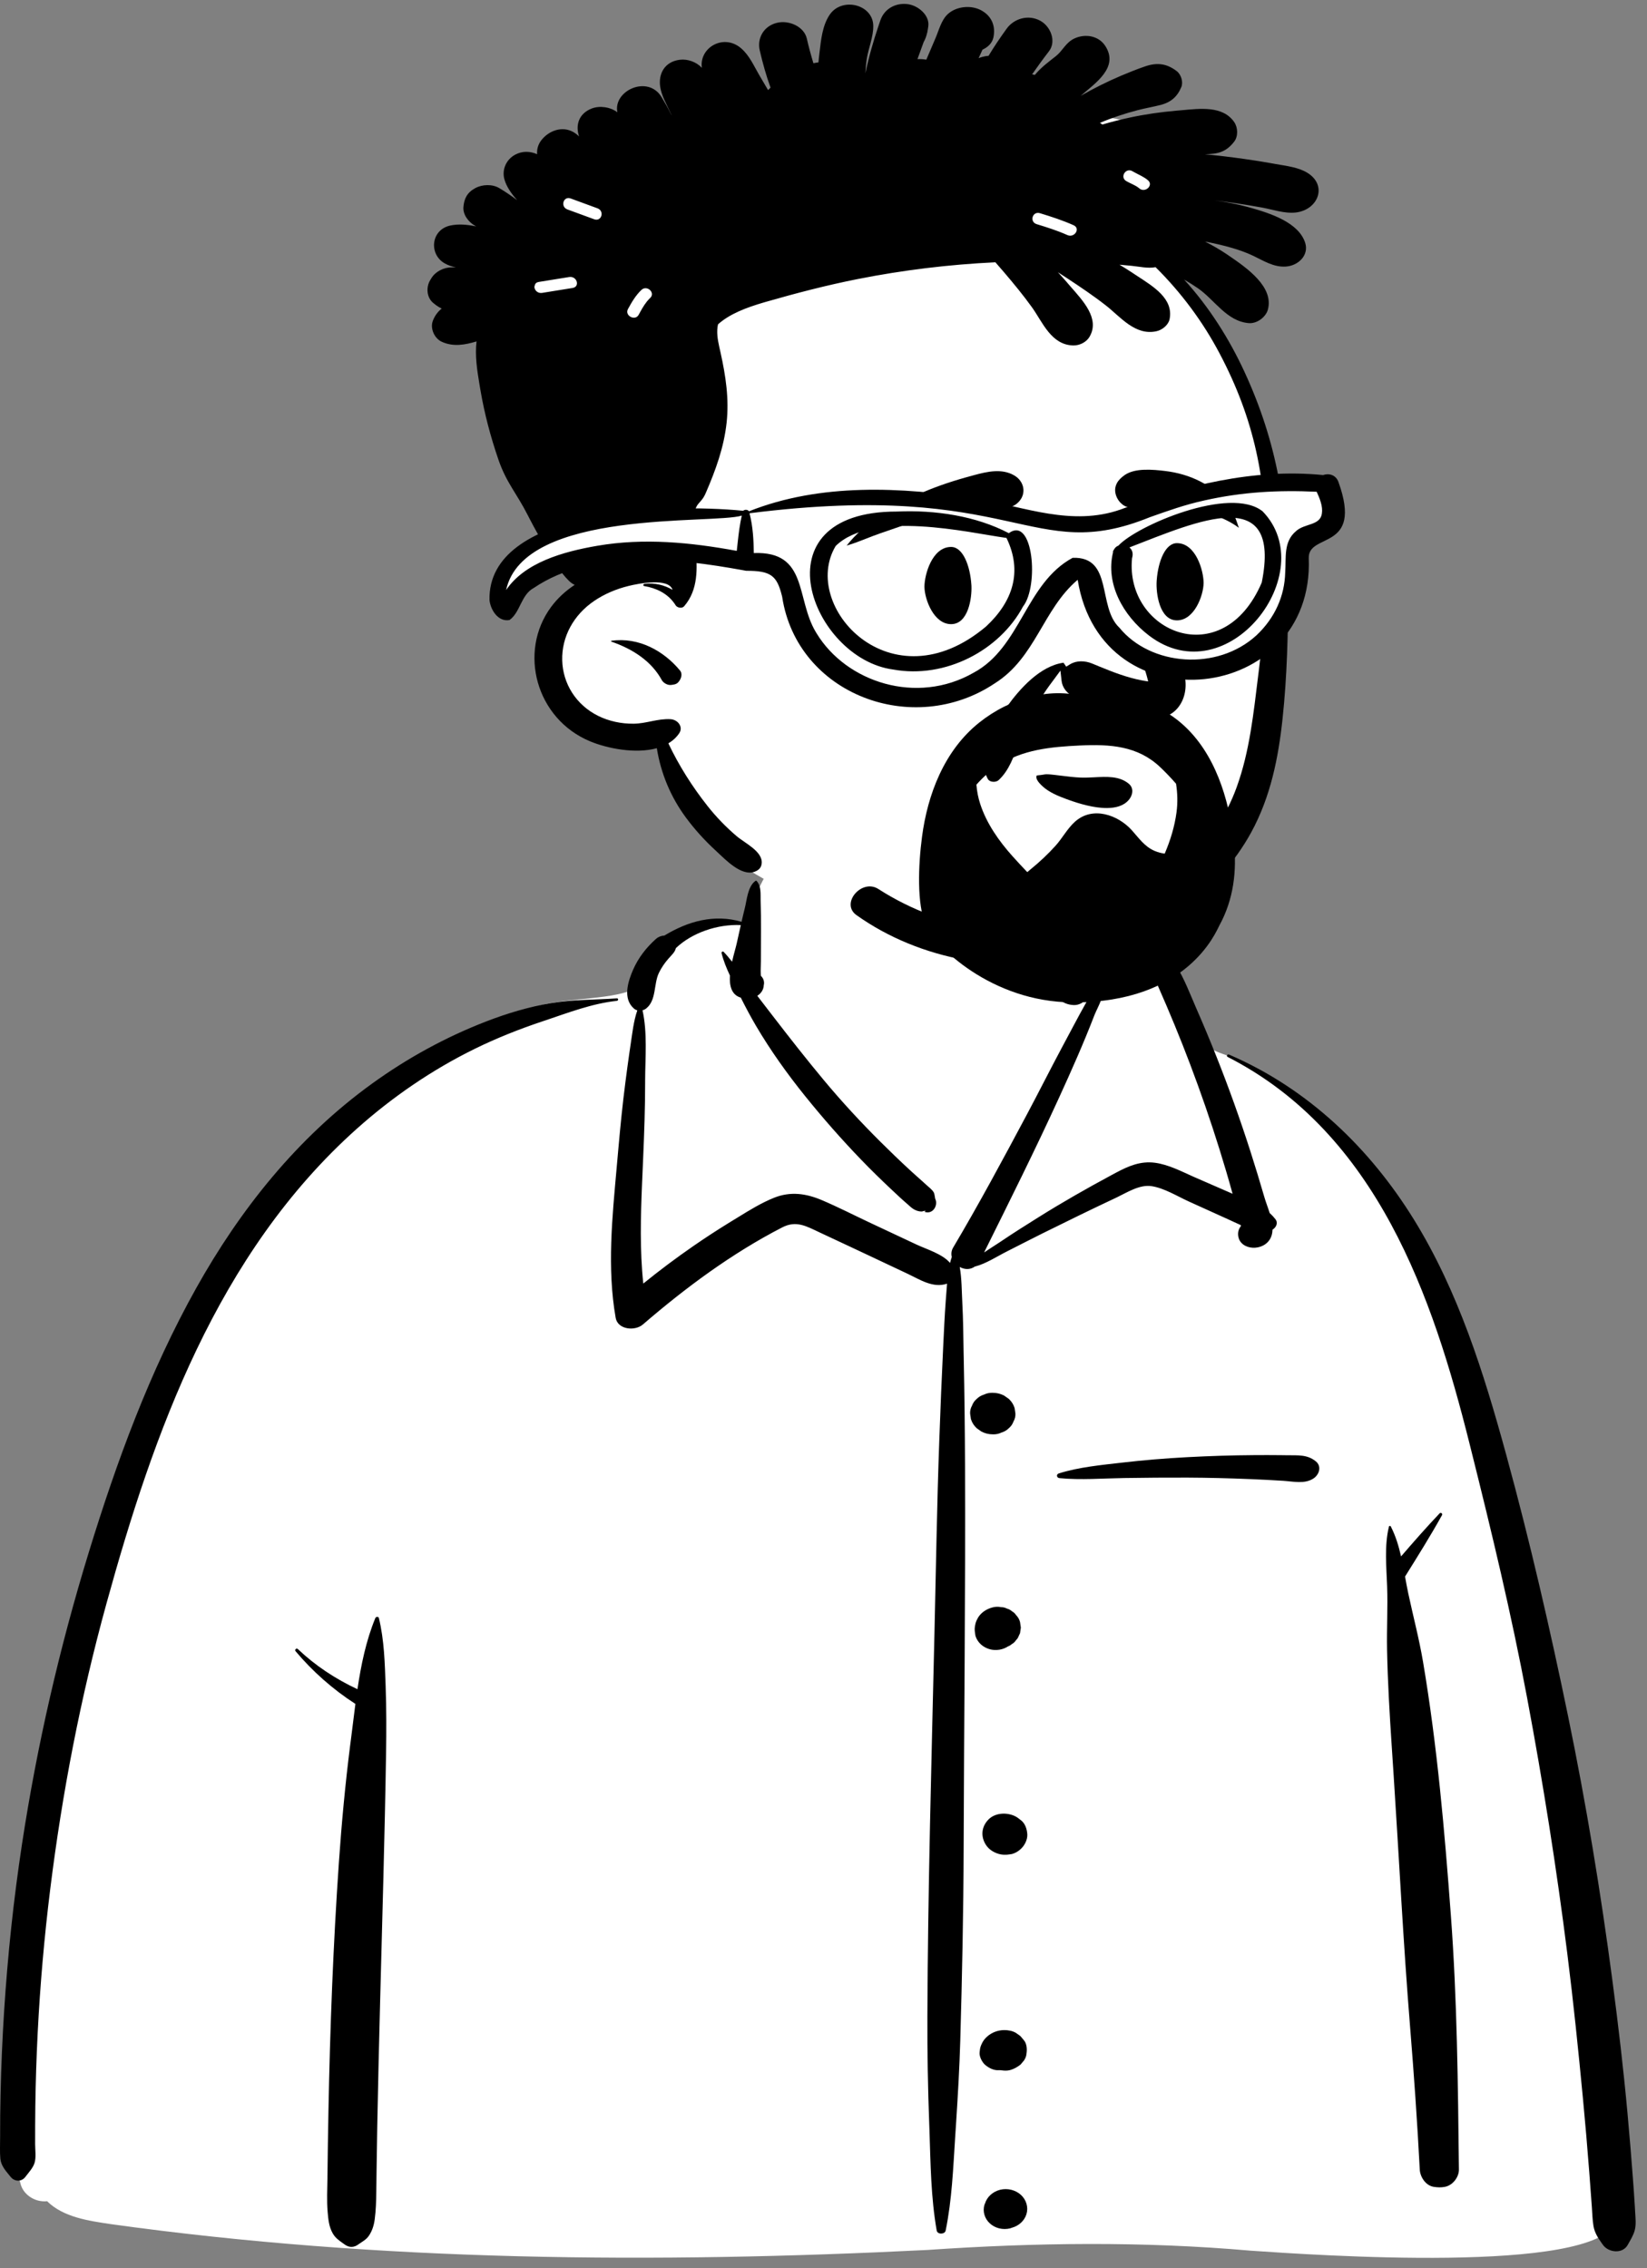 <svg width="130" height="179" viewBox="0 0 130 179" fill="none" xmlns="http://www.w3.org/2000/svg">
<rect x="0" y="0" width="130" height="179" fill="#808080" stroke="none"/>
<path fill-rule="evenodd" clip-rule="evenodd" d="M8.749 175.522C30.046 178.487 51.729 178.636 73.203 177.56C81.702 176.976 90.226 176.871 98.718 177.617C103.736 177.959 125.737 179.501 127.534 175.381C126.403 153.442 124.111 131.316 117.082 110.216C114.192 102.724 111.709 96.506 106.067 90.306C104.289 88.614 100.454 85.064 98.257 83.906C96.353 82.903 95.557 83.26 94.464 81.567C93.378 79.695 92.577 76.57 91.034 75.249C89.464 73.905 87.137 74.386 84.252 74.819C84.782 68.254 81.477 66.582 76.923 65.333C68.918 62.532 61.012 63.939 58.998 72.873C55.262 72.873 53.163 74.346 50.895 75.762C49.968 76.341 50.613 77.816 49.505 78.271C47.456 78.94 43.834 78.776 41.861 79.599C32.888 83.343 24.896 88.771 19.648 96.7C7.881 113.626 -0.201 149.283 1.197 169.345C0.584 170.226 1.432 171.489 1.647 172.436C1.919 173.26 2.8 173.808 3.718 173.715C5.001 174.979 6.984 175.26 8.749 175.522Z" fill="white"/>
<path fill-rule="evenodd" clip-rule="evenodd" d="M96.9 83.41C96.769 83.343 96.885 83.172 97.016 83.228C103.332 85.945 108.177 90.71 111.586 96.216C115.117 101.918 117.129 108.391 118.864 114.718L118.926 114.947C120.776 121.715 122.349 128.553 123.765 135.408C125.199 142.35 126.35 149.334 127.276 156.348C127.734 159.816 128.142 163.29 128.461 166.771C128.62 168.51 128.764 170.251 128.894 171.993C128.946 172.689 128.995 173.386 129.037 174.083L129.067 174.606C129.093 175.08 129.154 175.556 129.027 176.024C128.916 176.427 128.683 176.792 128.478 177.162C128.073 177.894 126.962 177.774 126.525 177.162L126.399 176.984C126.109 176.574 125.868 176.193 125.777 175.682C125.69 175.188 125.686 174.669 125.647 174.17C125.574 173.251 125.513 172.331 125.442 171.412C125.294 169.477 125.128 167.543 124.944 165.611C124.581 161.796 124.19 157.985 123.711 154.181C122.86 147.42 121.792 140.677 120.533 133.97C119.302 127.419 117.747 120.933 116.124 114.456L115.956 113.786C113.115 102.477 108.736 89.453 96.9 83.41ZM29.626 127.693C29.672 127.58 29.872 127.554 29.906 127.693C30.331 129.449 30.373 131.258 30.439 133.056C30.503 134.829 30.5 136.611 30.472 138.385C30.368 144.908 30.172 151.424 30.004 157.945C29.919 161.207 29.84 164.469 29.779 167.732C29.756 168.955 29.737 170.179 29.721 171.402L29.701 173.016C29.691 173.73 29.671 174.435 29.576 175.147C29.513 175.616 29.38 176.063 29.098 176.465C28.897 176.75 28.612 176.895 28.333 177.089L28.281 177.126C27.926 177.383 27.552 177.385 27.201 177.126L27.099 177.052C26.763 176.811 26.472 176.623 26.258 176.242C25.96 175.713 25.912 175.137 25.861 174.554C25.784 173.669 25.835 172.772 25.845 171.884C25.865 170.105 25.892 168.325 25.926 166.545C26.051 160.019 26.298 153.492 26.749 146.977C26.961 143.908 27.248 140.83 27.634 137.774L27.708 137.201C27.825 136.302 27.932 135.386 28.052 134.468C26.256 133.31 24.677 131.905 23.331 130.311C23.232 130.194 23.395 130.029 23.515 130.143C24.891 131.449 26.468 132.489 28.214 133.308C28.5 131.386 28.893 129.474 29.626 127.693ZM59.629 69.517C59.654 69.5 59.692 69.492 59.716 69.517C60.102 69.93 60.023 70.56 60.036 71.083L60.037 71.132C60.065 71.896 60.07 72.658 60.068 73.423L60.059 75.858C60.058 76.192 60.028 76.541 60.047 76.878L60.057 77.008C60.259 77.198 60.354 77.474 60.285 77.75C60.272 78.104 60.07 78.4 59.775 78.586L60.407 79.408L61.04 80.23C62.344 81.925 63.662 83.605 65.036 85.254C66.437 86.935 67.932 88.553 69.496 90.108C70.26 90.868 71.037 91.618 71.832 92.35C72.155 92.648 72.486 92.939 72.814 93.232L73.14 93.528C73.332 93.704 73.575 93.879 73.702 94.102C73.777 94.234 73.795 94.559 73.821 94.613C74.063 95.099 73.651 95.874 72.967 95.632L72.998 95.613C73.123 95.534 73.043 95.532 72.759 95.61C72.579 95.609 72.411 95.571 72.254 95.496L72.207 95.473C71.986 95.37 71.789 95.17 71.609 95.011L71.564 94.972C71.153 94.619 70.762 94.245 70.368 93.876C69.546 93.106 68.742 92.32 67.964 91.512C66.412 89.902 64.941 88.226 63.548 86.498C62.129 84.738 60.81 82.887 59.675 80.961C59.245 80.23 58.85 79.485 58.472 78.731C57.735 78.514 57.564 77.796 57.615 76.987C57.344 76.407 57.099 75.815 56.954 75.21C56.934 75.127 57.051 75.049 57.12 75.121C57.356 75.367 57.574 75.628 57.783 75.896C57.91 75.329 58.07 74.807 58.145 74.474L58.472 73.005C56.632 72.918 54.616 73.61 53.347 74.824C53.279 75.139 53.014 75.366 52.755 75.661C52.46 75.999 52.202 76.377 52.01 76.773C51.584 77.652 51.825 78.946 50.997 79.59C50.911 79.657 50.815 79.704 50.715 79.733C51.108 81.497 50.93 83.441 50.921 85.232L50.921 85.389C50.923 87.393 50.85 89.398 50.765 91.4L50.679 93.381C50.568 96.024 50.496 98.667 50.776 101.295C52.055 100.257 53.377 99.266 54.745 98.322C55.644 97.701 56.562 97.102 57.496 96.526L58.255 96.061C59.164 95.502 60.096 94.927 61.092 94.526C62.394 94.003 63.633 94.183 64.89 94.72C66.143 95.254 67.358 95.876 68.586 96.455C69.835 97.045 71.087 97.629 72.338 98.215C73.167 98.603 74.382 98.954 74.99 99.668C75.028 99.51 75.073 99.353 75.126 99.196C75.066 98.956 75.089 98.697 75.236 98.451C77.278 95.01 79.168 91.487 81.045 87.969C81.995 86.188 82.898 84.386 83.85 82.607L84.775 80.874C84.929 80.585 85.084 80.296 85.24 80.008C85.474 79.577 85.717 79.15 85.953 78.72C86.052 78.538 86.177 78.357 86.275 78.174L86.321 78.082C86.323 78.077 86.547 77.431 86.374 77.493L86.359 77.499C86.271 77.545 86.2 77.443 86.257 77.378C86.502 77.1 86.843 77.346 86.983 77.603C87.368 78.31 86.662 79.42 86.391 80.097L86.376 80.135C85.534 82.32 84.581 84.463 83.604 86.6C81.731 90.695 79.719 94.728 77.712 98.768L77.688 98.838C78.116 98.537 78.573 98.264 78.964 97.998C79.952 97.327 80.968 96.69 81.983 96.054C83.843 94.889 85.754 93.8 87.697 92.755L88.086 92.546C89.056 92.028 90.018 91.608 91.17 91.763C92.24 91.908 93.235 92.435 94.201 92.863L94.301 92.907L97.289 94.209C96.969 93.041 96.624 91.88 96.263 90.722C95.559 88.465 94.785 86.226 93.945 84.007C93.161 81.934 92.314 79.884 91.417 77.85L91.147 77.24C90.782 76.402 90.418 75.489 89.373 75.231C88.329 74.974 87.132 75.356 86.177 74.81C86.091 74.761 86.101 74.629 86.207 74.605L86.795 74.469C87.901 74.217 89.197 73.963 90.243 74.209C91.38 74.476 92.322 75.351 92.874 76.261C93.487 77.273 93.92 78.406 94.386 79.486L94.46 79.656C94.994 80.877 95.508 82.106 96 83.343C96.984 85.814 97.879 88.316 98.69 90.84C99.08 92.056 99.451 93.279 99.807 94.504C99.909 94.856 100.078 95.284 100.217 95.729C100.376 95.871 100.526 96.03 100.667 96.21C100.901 96.51 100.733 96.862 100.442 97.041C100.431 97.348 100.357 97.636 100.179 97.883C99.485 98.849 97.651 98.6 97.726 97.302C97.737 97.104 97.822 96.914 97.95 96.754L97.946 96.728L97.931 96.68C97.613 96.54 97.293 96.385 96.956 96.232L93.821 94.812C92.913 94.4 91.907 93.765 90.897 93.608C89.956 93.462 88.963 94.105 88.154 94.493L88.101 94.518C86.146 95.436 84.205 96.386 82.272 97.343C81.328 97.81 80.397 98.297 79.457 98.77C78.671 99.165 77.822 99.733 76.939 99.956C76.561 100.225 76.113 100.189 75.753 99.985C75.917 100.92 75.907 101.879 75.958 102.835C76.026 104.113 76.036 105.394 76.058 106.673L76.068 107.153C76.127 109.981 76.159 112.81 76.171 115.639C76.212 125.713 76.091 135.789 76.062 145.863C76.048 150.924 75.939 155.99 75.795 161.049C75.734 163.193 75.607 165.335 75.47 167.475L75.394 168.643C75.234 171.106 75.14 173.597 74.643 176.027C74.578 176.344 73.993 176.352 73.935 176.027C73.477 173.423 73.452 170.762 73.364 168.127L73.345 167.6C73.239 164.772 73.189 161.944 73.2 159.114C73.239 149.036 73.525 138.965 73.758 128.89C73.876 123.828 73.955 118.764 74.138 113.704C74.229 111.172 74.332 108.641 74.455 106.111C74.51 104.98 74.562 103.852 74.644 102.723L74.681 102.24C74.707 101.924 74.727 101.613 74.752 101.304C73.64 101.676 72.623 100.987 71.622 100.515C70.469 99.971 69.316 99.426 68.162 98.884L67.008 98.342L64.697 97.261C63.657 96.774 62.855 96.29 61.746 96.861C57.748 98.917 54.075 101.653 50.745 104.523C50.107 105.074 48.758 104.926 48.596 104.003C47.906 100.061 48.326 96.063 48.678 92.109L48.809 90.641C48.966 88.888 49.138 87.135 49.366 85.389C49.468 84.608 49.57 83.828 49.683 83.048L49.77 82.464C49.911 81.54 50.002 80.621 50.303 79.735C50.208 79.707 50.117 79.661 50.035 79.59C49.133 78.805 49.568 77.442 49.98 76.508C50.387 75.586 51.007 74.782 51.784 74.089C51.953 73.938 52.192 73.841 52.432 73.836C54.315 72.692 56.381 72.121 58.531 72.745C58.592 72.481 58.653 72.216 58.718 71.953L58.784 71.689C58.952 71.035 59.014 69.955 59.629 69.517ZM78.931 172.814C79.516 172.667 80.155 172.822 80.584 173.215C81.012 173.607 81.181 174.194 81.02 174.73C80.94 174.993 80.794 175.222 80.584 175.417C80.387 175.596 80.157 175.724 79.895 175.8L79.834 175.817L79.739 175.854C79.446 175.926 79.153 175.926 78.86 175.854C78.58 175.782 78.337 175.652 78.13 175.464C77.925 175.275 77.784 175.052 77.705 174.795C77.626 174.526 77.626 174.258 77.705 173.989L77.745 173.902C77.826 173.638 77.971 173.409 78.182 173.215C78.394 173.022 78.643 172.888 78.931 172.814ZM113.632 119.428C113.728 119.327 113.884 119.456 113.824 119.564C112.914 121.2 111.899 122.824 110.902 124.418C110.982 124.86 111.061 125.298 111.152 125.726C111.541 127.547 112.017 129.335 112.327 131.174C113.442 137.782 114.021 144.462 114.517 151.129C115.016 157.821 115.079 164.515 115.154 171.22C115.161 171.801 114.673 172.476 114.02 172.585C113.721 172.636 113.497 172.626 113.198 172.585C112.518 172.494 112.093 171.78 112.064 171.22C111.869 167.472 111.607 163.73 111.303 159.989C110.764 153.356 110.435 146.706 110 140.066L109.847 137.745C109.682 135.231 109.532 132.715 109.483 130.196C109.45 128.528 109.548 126.86 109.488 125.194C109.432 123.655 109.262 121.982 109.632 120.471C109.646 120.414 109.744 120.4 109.772 120.454C110.157 121.196 110.4 122.003 110.588 122.827C111.579 121.678 112.589 120.526 113.632 119.428ZM48.687 78.787C48.827 78.778 48.821 78.97 48.687 78.984C46.742 79.191 44.862 79.917 43.025 80.534L42.867 80.586C41.011 81.204 39.202 81.922 37.46 82.777C34.055 84.451 30.929 86.608 28.164 89.078C17.127 98.937 12.098 113.154 8.412 126.514C6.364 133.937 4.908 141.485 3.964 149.092C3.497 152.854 3.167 156.63 2.975 160.412C2.877 162.35 2.814 164.29 2.788 166.23C2.775 167.224 2.771 168.218 2.773 169.212C2.773 169.667 2.862 170.241 2.729 170.683C2.606 171.092 2.258 171.453 2.001 171.795C1.696 172.2 1.149 172.178 0.84 171.795L0.726 171.655C0.397 171.254 0.074 170.871 0.027 170.348C-0.023 169.786 0.012 169.208 0.01 168.644C0.005 167.508 0.02 166.372 0.045 165.236C0.093 163.06 0.186 160.884 0.325 158.71C0.608 154.299 1.072 149.898 1.738 145.521C2.921 137.743 4.694 130.039 7.016 122.479C9.207 115.348 11.802 108.238 15.5 101.632C18.933 95.499 23.437 89.794 29.38 85.507C32.143 83.514 35.152 81.853 38.395 80.602C40.031 79.971 41.749 79.456 43.496 79.162C45.224 78.872 46.944 78.912 48.687 78.787ZM79.266 160.209C79.575 160.207 79.919 160.27 80.183 160.426L80.537 160.677C80.633 160.789 80.728 160.903 80.823 161.016C81.045 161.28 81.074 161.708 81.028 162.023C81.017 162.233 80.949 162.429 80.823 162.61L80.554 162.93C80.295 163.123 80.079 163.261 79.766 163.354C79.602 163.403 79.444 163.413 79.287 163.406L79.235 163.403L79.266 163.406L79.211 163.401C79.16 163.397 79.108 163.392 79.057 163.385C79.022 163.381 78.987 163.379 78.952 163.374C78.918 163.372 78.885 163.371 78.851 163.373C78.453 163.408 78.052 163.201 77.769 162.963C77.515 162.748 77.286 162.294 77.321 161.971L77.337 161.836C77.363 161.609 77.385 161.52 77.49 161.292C77.593 161.069 77.735 160.874 77.929 160.708C78.301 160.391 78.756 160.213 79.266 160.209ZM78.033 143.579C78.562 143.051 79.47 143.012 80.126 143.331C80.285 143.409 80.432 143.534 80.573 143.639C80.928 143.902 81.067 144.376 81.087 144.776C81.106 145.171 80.879 145.641 80.573 145.914L80.499 145.98C80.316 146.142 80.054 146.284 79.799 146.327C79.386 146.397 79.04 146.395 78.656 146.246C78.326 146.118 78.042 145.913 77.849 145.635L77.817 145.588C77.804 145.568 77.791 145.549 77.78 145.528L77.763 145.498C77.395 144.85 77.494 144.117 78.033 143.579ZM78.307 126.861C78.545 126.792 78.784 126.783 79.022 126.832C79.184 126.832 79.335 126.87 79.475 126.944C79.627 126.983 79.759 127.053 79.871 127.155C80.005 127.228 80.113 127.327 80.192 127.45C80.351 127.609 80.458 127.795 80.513 128.009L80.577 128.447L80.513 128.884L80.332 129.277C80.283 129.336 80.233 129.396 80.182 129.455C80.102 129.579 79.995 129.678 79.86 129.751C79.772 129.831 79.671 129.891 79.558 129.932C79.159 130.195 78.627 130.28 78.154 130.161C77.873 130.089 77.629 129.958 77.422 129.77C77.216 129.58 77.074 129.356 76.995 129.099L76.963 128.893C76.921 128.617 76.914 128.465 77 128.114C77.037 127.96 77.145 127.742 77.202 127.651C77.445 127.26 77.841 126.992 78.307 126.861ZM99.015 114.834C99.7 114.829 100.384 114.83 101.069 114.837L101.583 114.844C102.443 114.856 103.179 114.775 103.855 115.322C104.346 115.719 104.13 116.384 103.664 116.684C102.958 117.136 102.073 116.909 101.262 116.859C100.406 116.806 99.55 116.762 98.694 116.727C97.035 116.659 95.376 116.616 93.716 116.609C92.06 116.603 90.401 116.617 88.745 116.642C87.06 116.667 85.305 116.811 83.629 116.651C83.399 116.629 83.347 116.351 83.574 116.279C85.154 115.778 86.93 115.616 88.585 115.424C90.292 115.227 91.999 115.087 93.716 114.996C95.481 114.903 97.248 114.845 99.015 114.834ZM78.303 109.915L78.36 109.916C78.662 109.917 78.944 109.982 79.207 110.111L79.263 110.14L79.625 110.396C79.846 110.6 79.999 110.841 80.084 111.119L80.148 111.555C80.158 111.781 80.106 111.991 79.994 112.186C79.922 112.39 79.799 112.565 79.625 112.714C79.463 112.874 79.271 112.987 79.049 113.053C78.852 113.148 78.642 113.195 78.417 113.195L78.36 113.194C78.037 113.193 77.737 113.119 77.458 112.97L77.096 112.714C76.874 112.509 76.721 112.268 76.636 111.991L76.572 111.555C76.563 111.329 76.614 111.119 76.726 110.923C76.798 110.72 76.921 110.544 77.096 110.396C77.258 110.236 77.449 110.123 77.671 110.057C77.868 109.962 78.079 109.915 78.303 109.915ZM83.605 71.408C83.99 70.897 84.688 71.351 84.588 71.763C84.615 72.918 84.679 74.039 84.966 75.17C85.097 75.688 85.269 76.207 85.534 76.681L85.645 76.881C85.989 77.503 86.255 78.089 85.793 78.771C85.575 79.093 85.181 79.334 84.754 79.317C82.861 79.243 82.601 76.826 82.486 75.478C82.367 74.089 82.736 72.562 83.605 71.408Z" fill="black"/>
<path fill-rule="evenodd" clip-rule="evenodd" d="M43.846 15.462C44.692 14.63 45.773 14.011 46.955 13.812C45.875 14.307 44.819 14.823 43.846 15.462ZM42.191 22.633C42.041 21.999 41.941 21.359 41.909 20.719C42.098 20.982 42.4 21.158 42.739 21.249C42.52 21.698 42.334 22.162 42.191 22.633ZM98.76 32.569C97.784 28.846 93.232 21.683 92.156 20.305C90.987 16.892 97.36 14.154 93.894 11.485C92.325 10.28 90.251 9.854 88.306 9.427C74.836 6.462 60.364 7.957 47.871 13.411C45.97 13.044 43.991 13.76 42.609 15.019C36.117 21.001 44.964 31.794 46.899 38.537C50.218 46.057 43.381 47.322 44.114 53.684C44.684 56.971 48.315 57.84 51.38 58.336C51.871 58.442 52.527 58.457 52.686 58.933C53.182 61.712 54.885 64.359 57.17 66.156C56.97 66.699 57.123 67.358 57.827 67.835C64.212 72.184 72.263 74.361 80.227 73.97C89.717 73.504 94.625 68.517 95.809 67.233C102.358 59.126 101.575 48.43 100.239 38.769C99.309 32.038 100.489 39.166 98.76 32.569Z" fill="white"/>
<path fill-rule="evenodd" clip-rule="evenodd" d="M69.497 1.585C69.795 0.73 70.64 0.216 71.606 0.322C72.462 0.415 73.378 1.194 73.274 2.053C73.254 2.219 73.228 2.374 73.197 2.521L73.201 2.522L73.206 2.522L73.184 2.579C73.121 2.852 73.033 3.098 72.902 3.329C72.736 3.773 72.576 4.218 72.418 4.665C72.646 4.656 72.879 4.668 73.116 4.709C73.36 4.135 73.606 3.562 73.851 2.987C74.114 2.373 74.298 1.584 74.816 1.108C75.48 0.502 76.63 0.376 77.439 0.81C78.293 1.267 78.598 2.08 78.412 2.951C78.318 3.395 77.994 3.705 77.593 3.899L77.55 3.919L77.242 4.589C77.336 4.552 77.434 4.517 77.54 4.489C77.706 4.444 77.869 4.416 78.029 4.404C78.469 3.673 78.953 2.963 79.454 2.267C80.029 1.466 81.154 1.125 82.098 1.631C82.942 2.084 83.396 3.274 82.791 4.055C82.331 4.649 81.896 5.254 81.467 5.865C81.54 5.877 81.614 5.892 81.684 5.912C81.716 5.871 81.751 5.831 81.787 5.79C82.254 5.258 82.799 4.859 83.358 4.417C83.881 4.002 84.123 3.349 84.811 3.033C85.676 2.637 86.719 2.827 87.235 3.616C88.34 5.306 86.485 6.541 85.298 7.564C86.33 6.974 87.404 6.435 88.506 5.968C89.126 5.707 89.755 5.454 90.394 5.236C91.341 4.913 92.107 5.017 92.885 5.617C93.232 5.886 93.405 6.474 93.245 6.865C92.935 7.615 92.446 8.071 91.589 8.288C90.986 8.44 90.368 8.543 89.765 8.703C88.754 8.969 87.772 9.293 86.82 9.698C86.889 9.737 86.954 9.779 87.014 9.827C87.725 9.616 88.449 9.434 89.176 9.278C90.382 9.019 91.609 8.844 92.842 8.735L93.251 8.7C94.729 8.57 96.506 8.33 97.413 9.627C97.712 10.054 97.744 10.759 97.413 11.182C96.781 11.995 96.151 12.157 95.105 12.172C96.135 12.272 97.164 12.396 98.188 12.541C98.893 12.639 99.599 12.751 100.301 12.875L100.652 12.938C101.508 13.095 102.463 13.186 103.199 13.641C104.803 14.633 104.05 16.565 102.273 16.771C101.414 16.87 100.46 16.537 99.617 16.381C98.799 16.23 97.977 16.098 97.152 15.981C96.725 15.92 96.298 15.866 95.87 15.817C96.742 15.932 97.607 16.095 98.45 16.325L98.684 16.389C100.313 16.845 102.513 17.57 103.021 19.166C103.329 20.135 102.486 20.981 101.466 21.038C100.517 21.09 99.726 20.572 98.921 20.189C98.334 19.911 97.738 19.704 97.105 19.526C96.451 19.342 95.785 19.189 95.113 19.065C95.681 19.352 96.234 19.667 96.764 20.02L97.008 20.185C98.418 21.148 100.569 22.64 100.072 24.445C99.915 25.015 99.223 25.559 98.558 25.5C96.826 25.352 95.871 23.662 94.565 22.757C94.225 22.52 93.851 22.287 93.46 22.06C95.439 24.224 97.014 26.726 98.212 29.31C100.845 34.994 101.653 40.258 101.672 46.37L101.673 46.56C101.676 49.931 101.593 53.364 101.234 56.72C100.902 59.821 100.292 62.882 98.758 65.69C96.187 70.399 91.178 74.066 85.653 75.462C79.506 77.016 72.635 75.801 67.599 72.215C66.315 71.3 68.018 69.314 69.331 70.158C74.572 73.528 81.35 74.595 87.365 72.315C92.136 70.506 95.979 66.617 97.607 62.138C98.644 59.288 98.946 56.25 99.315 53.281L99.34 53.083C99.731 49.978 99.958 46.851 99.955 43.725C99.95 37.919 99.04 33.14 96.254 27.874C94.944 25.393 93.243 23.099 91.212 21.086C90.596 21.201 89.941 21.04 89.318 20.978C89 20.947 88.682 20.917 88.364 20.89C88.689 21.083 89.007 21.283 89.32 21.488L89.731 21.759C91.016 22.602 92.646 23.563 92.316 25.194C92.226 25.635 91.747 26.04 91.282 26.14C89.598 26.508 88.441 25.007 87.303 24.117C86.314 23.343 85.278 22.649 84.224 21.954C83.984 21.797 83.743 21.64 83.5 21.485C83.728 21.729 83.95 21.977 84.167 22.227L84.487 22.599C85.456 23.71 86.852 25.154 85.989 26.594C85.745 27.001 85.223 27.271 84.718 27.262C82.98 27.23 82.289 25.421 81.474 24.279C80.773 23.301 80.011 22.379 79.224 21.456C79.007 21.204 78.789 20.951 78.567 20.699C74.917 20.872 71.28 21.314 67.707 22.021C65.252 22.507 62.838 23.136 60.441 23.825L60.242 23.883C58.945 24.266 57.609 24.756 56.674 25.596C56.541 26.175 56.643 26.785 56.771 27.363L56.87 27.806C57.28 29.656 57.56 31.472 57.351 33.371C57.134 35.331 56.49 37.093 55.704 38.913C55.333 39.771 54.948 39.615 54.816 40.536C54.715 41.237 54.777 41.961 54.846 42.668L54.904 43.267C55.049 44.837 55.122 46.549 53.999 47.845C53.825 48.044 53.451 47.965 53.327 47.766C53.279 47.687 53.226 47.61 53.169 47.537C52.628 46.818 51.798 46.409 50.85 46.251C50.729 46.231 50.776 46.083 50.877 46.071C51.679 45.984 52.439 46.168 53.084 46.548C52.778 45.577 50.408 46.049 49.629 46.238L49.602 46.245C48.631 46.484 47.712 46.872 46.901 47.422C45.271 48.528 44.329 50.252 44.376 52.11C44.423 53.936 45.452 55.623 47.219 56.498C48.072 56.919 49.042 57.122 50.007 57.113C51.014 57.105 51.911 56.7 52.92 56.756C53.504 56.789 53.95 57.363 53.613 57.864C53.388 58.198 53.094 58.461 52.755 58.663C53.582 60.41 54.636 62.076 55.852 63.614C56.526 64.468 57.289 65.255 58.128 65.974C58.784 66.536 60.203 67.186 60.123 68.123C60.096 68.461 59.905 68.667 59.569 68.792C58.525 69.184 57.256 67.836 56.557 67.187L56.501 67.135C55.631 66.34 54.837 65.461 54.146 64.529C52.92 62.873 52.159 61.006 51.844 59.046C50.17 59.508 47.953 59.074 46.587 58.508C42.293 56.729 40.889 51.429 43.499 47.899C44.005 47.216 44.637 46.632 45.358 46.159C45.2 46.08 45.051 45.978 44.919 45.85C44.189 45.139 43.672 44.211 43.16 43.355L43.098 43.253C42.643 42.499 42.214 41.734 41.812 40.958L41.662 40.666C40.764 38.895 39.977 38.121 39.336 36.259C38.72 34.462 38.234 32.632 37.919 30.77L37.836 30.277C37.654 29.196 37.482 28.041 37.614 26.944C36.7 27.218 35.781 27.386 34.876 26.975C34.279 26.705 33.95 25.916 34.154 25.349C34.302 24.933 34.55 24.605 34.864 24.348C34.677 24.262 34.501 24.151 34.346 24.028L34.211 23.921C33.663 23.484 33.624 22.655 33.956 22.108C33.989 22.056 34.022 22.002 34.053 21.95C34.369 21.431 35.023 21.092 35.668 21.101C35.772 21.102 35.877 21.102 35.983 21.101C35.681 21.04 35.386 20.945 35.106 20.787C33.841 20.074 34 18.142 35.531 17.801C36.173 17.659 36.883 17.718 37.59 17.87C37.564 17.856 37.538 17.843 37.512 17.828C36.977 17.528 36.529 16.94 36.579 16.338C36.635 15.672 36.869 15.196 37.512 14.847C38.069 14.545 38.858 14.516 39.413 14.847C39.893 15.135 40.364 15.453 40.818 15.796C40.363 15.283 39.968 14.726 39.809 14.134C39.611 13.397 39.941 12.595 40.664 12.206C41.242 11.897 41.851 11.931 42.396 12.17C42.366 11.783 42.469 11.389 42.749 11.039C43.323 10.322 44.367 9.909 45.275 10.432C45.394 10.501 45.553 10.619 45.708 10.764C45.407 9.884 45.679 8.96 46.707 8.563C47.335 8.319 48.184 8.442 48.729 8.862C48.383 7.147 51.143 5.888 52.216 7.659C52.459 8.06 52.7 8.482 52.915 8.914L52.995 9.077L53.003 9.074L52.948 8.955L52.892 8.836C52.594 8.201 52.214 7.54 52.11 6.852C51.956 5.832 52.452 4.865 53.662 4.716C54.286 4.638 54.98 4.898 55.399 5.353C55.173 3.772 57.1 2.622 58.487 3.803C59.144 4.362 59.494 5.179 59.912 5.897C60.148 6.302 60.389 6.705 60.626 7.112C60.686 7.046 60.751 6.98 60.82 6.916C60.469 5.953 60.197 4.967 59.967 3.975C59.749 3.039 60.259 2.068 61.312 1.804C62.269 1.561 63.467 2.102 63.681 3.036C63.831 3.694 64.008 4.344 64.204 4.991C64.338 4.961 64.469 4.94 64.6 4.925C64.611 4.804 64.623 4.681 64.637 4.56L64.688 4.128C64.802 3.14 64.917 2.012 65.48 1.173C66.44 -0.262 68.902 0.333 68.928 2.029C68.943 2.906 68.553 3.776 68.418 4.644C68.359 5.022 68.325 5.405 68.305 5.787C68.568 4.517 68.928 3.263 69.345 2.029C69.394 1.881 69.446 1.733 69.497 1.585ZM48.259 50.569C50.419 50.263 52.393 51.367 53.673 52.914C53.906 53.197 53.753 53.596 53.543 53.833C53.391 54.008 53.187 54.029 52.957 54.056C52.693 54.087 52.359 53.892 52.243 53.681C51.42 52.174 49.951 51.222 48.259 50.637C48.228 50.626 48.218 50.575 48.259 50.569ZM51.254 23.579L51.319 23.515C51.756 23.099 51.065 22.465 50.627 22.881C50.166 23.32 49.86 23.852 49.565 24.392C49.284 24.907 50.127 25.361 50.41 24.845L50.538 24.61C50.739 24.245 50.954 23.884 51.254 23.579ZM45.188 22.727C45.807 22.631 45.544 21.767 44.928 21.862C44.129 21.985 43.333 22.126 42.533 22.249C41.914 22.345 42.176 23.209 42.793 23.114C43.593 22.99 44.389 22.85 45.188 22.727ZM82.089 16.826C81.491 16.643 81.234 17.509 81.829 17.691C82.651 17.942 83.467 18.2 84.247 18.55C84.811 18.802 85.307 18.029 84.741 17.775C83.885 17.392 82.992 17.102 82.089 16.826ZM45.047 15.664C44.462 15.45 44.209 16.317 44.787 16.529L46.899 17.303C47.484 17.518 47.738 16.651 47.159 16.439L45.047 15.664ZM89.466 13.559L89.389 13.514C88.859 13.2 88.368 13.976 88.895 14.289C89.204 14.472 89.581 14.597 89.864 14.816L89.923 14.864C90.38 15.26 91.073 14.627 90.615 14.23C90.279 13.94 89.854 13.778 89.466 13.559Z" fill="black"/>
<path fill-rule="evenodd" clip-rule="evenodd" d="M87.381 63.768C86.339 63.776 85.168 63.418 84.385 63.137L84.18 63.063C83.502 62.814 82.806 62.528 82.287 62.049C82.121 61.893 81.944 61.716 81.854 61.531C81.801 61.422 81.78 61.31 81.83 61.198C82.018 61.181 82.196 61.159 82.365 61.131C82.445 61.117 82.522 61.103 82.581 61.103C82.798 61.102 83.013 61.127 83.228 61.152C83.259 61.156 83.29 61.159 83.321 61.163C83.488 61.182 83.655 61.202 83.821 61.223C84.304 61.282 84.784 61.341 85.274 61.363C85.628 61.378 85.999 61.36 86.374 61.341C87.344 61.293 88.348 61.227 89.096 61.85C89.292 62.014 89.374 62.219 89.374 62.429C89.374 62.683 89.257 62.942 89.079 63.146C88.675 63.606 88.053 63.763 87.381 63.768ZM93.062 55.74C92.609 56.364 91.854 56.764 90.819 56.721C88.763 56.635 86.308 55.923 84.585 54.895C84.137 54.627 83.846 54.199 83.794 53.74L83.701 52.924L83.199 53.604C83.147 53.674 83.094 53.745 83.042 53.816C82.897 54.01 82.751 54.205 82.615 54.404C82.089 55.169 81.607 55.943 81.17 56.753C80.86 57.328 80.634 57.97 80.407 58.618C80.023 59.711 79.653 60.787 78.834 61.556C78.71 61.672 78.52 61.714 78.346 61.693C78.192 61.675 78.041 61.606 77.968 61.469C76.989 59.644 78.305 57.446 79.373 55.917L79.486 55.758C80.476 54.377 82.093 52.549 83.945 52.3L84.157 52.61L84.465 52.422C84.969 52.114 85.635 52.128 86.217 52.369L86.8 52.61C87.884 53.056 88.954 53.468 90.128 53.694C90.213 53.71 90.299 53.725 90.384 53.74C90.465 53.753 90.546 53.766 90.627 53.777C90.609 53.704 90.591 53.631 90.572 53.558C90.552 53.481 90.532 53.404 90.51 53.327C90.488 53.248 90.465 53.169 90.441 53.09C90.347 52.776 90.241 52.465 90.115 52.161C89.641 51.016 88.885 49.946 88.149 48.925L88.062 48.804C87.956 48.658 87.841 48.505 87.721 48.347C87.147 47.59 86.511 46.767 86.466 45.942C87.228 45.986 87.865 46.42 88.426 46.798C89.197 47.316 89.91 47.908 90.558 48.552C91.814 49.801 92.941 51.397 93.435 53.048C93.718 53.993 93.594 55.01 93.062 55.74ZM72.968 46.325L72.968 46.292C72.971 45.339 73.576 43.163 75.072 43.163C76.007 43.163 76.575 44.644 76.673 46.17L76.677 46.232C76.72 47.181 76.436 49.256 75.072 49.256C73.695 49.256 72.983 47.291 72.968 46.325ZM95.001 46.026L95.001 45.993C94.999 45.04 94.393 42.864 92.897 42.864C91.985 42.864 91.423 44.272 91.304 45.757L91.296 45.871C91.237 46.788 91.503 48.957 92.897 48.957C94.275 48.957 94.987 46.992 95.001 46.026ZM78.008 39.876C77.81 39.897 77.613 39.925 77.415 39.954C76.84 40.038 76.268 40.139 75.699 40.256C74.62 40.48 73.549 40.762 72.498 41.081C71.515 41.379 70.548 41.717 69.58 42.054C69.528 42.072 69.477 42.09 69.425 42.108C69.084 42.227 68.743 42.36 68.402 42.494C67.882 42.698 67.36 42.903 66.827 43.057C68.231 41.278 70.394 39.96 72.475 39.016C73.662 38.478 74.922 38.044 76.189 37.688L76.895 37.494C77.934 37.213 79.071 36.953 80.047 37.514C80.433 37.735 80.679 38.08 80.757 38.452C80.833 38.818 80.746 39.209 80.471 39.536C80.231 39.821 79.933 39.983 79.615 40.039C79.264 40.1 78.892 40.033 78.553 39.867C78.282 39.848 78.202 39.855 78.122 39.863L78.008 39.876ZM93.641 40.057C92.946 39.918 92.257 39.863 91.543 39.883C91.221 39.892 90.909 39.937 90.597 39.983C90.114 40.055 89.632 40.129 89.111 40.042C88.839 39.997 88.608 39.851 88.429 39.661C88.22 39.438 88.082 39.154 88.037 38.884C87.991 38.605 88.037 38.36 88.15 38.145C88.283 37.89 88.507 37.675 88.778 37.487C89.598 36.918 91.005 37.055 91.973 37.17C92.93 37.284 93.881 37.556 94.726 37.988C95.561 38.414 96.286 38.988 96.852 39.69C97.329 40.282 97.553 40.962 97.785 41.656C96.694 40.816 95.024 40.332 93.641 40.057Z" fill="black"/>
<path fill-rule="evenodd" clip-rule="evenodd" d="M91.549 60.516C91.995 60.936 92.424 61.386 92.828 61.851C92.941 62.589 92.967 63.336 92.864 64.107C92.714 65.225 92.382 66.317 91.932 67.367C91.666 67.332 91.404 67.263 91.148 67.156C90.336 66.814 89.883 66.125 89.333 65.516C88.24 64.308 86.244 63.593 84.849 64.847C84.242 65.392 83.854 66.147 83.313 66.746C82.718 67.406 82.05 68.032 81.352 68.6C81.266 68.671 81.176 68.749 81.083 68.825C80.695 68.419 80.314 68.009 79.94 67.594C78.83 66.356 77.872 64.986 77.368 63.441C77.208 62.951 77.109 62.44 77.07 61.924C77.564 61.362 78.128 60.851 78.768 60.428C80.7 59.15 82.925 58.943 85.24 58.832C87.635 58.718 89.791 58.868 91.549 60.516ZM97.391 66.445C97.298 65.59 97.155 64.701 96.943 63.813C96.168 60.519 94.491 57.236 91.128 55.731C89.537 55.018 87.729 54.767 86.014 55.111C83.005 54.078 79.663 55.132 77.295 57.021C74.501 59.249 73.211 62.746 72.778 66.022C72.476 68.301 72.362 71.346 73.068 72.999C73.773 74.653 78.256 79.075 84.655 79.105C93.769 79.149 95.984 73.515 96.253 73.022C97.376 70.971 97.637 68.707 97.391 66.445Z" fill="black"/>
<path fill-rule="evenodd" clip-rule="evenodd" d="M100.787 50.234C99.291 51.948 93.433 53.851 90.315 51.786C87.197 49.72 85.965 48.281 85.548 45.7C85.503 45.425 84.961 45.242 84.731 45.438C83.447 46.532 82.615 47.925 81.791 49.322C80.862 50.897 79.946 52.482 78.258 53.549C75.267 55.019 69.856 55.228 68.257 54.58C65.195 53.338 62.772 50.681 62.221 47.026C61.847 45.945 61.497 45.291 61.17 45.064C60.705 44.74 58.137 44.452 57.855 44.404C52.786 43.542 46.374 42.992 41.859 46.026C41.248 46.365 39.156 47.637 39.124 47.324C39.103 46.099 40.617 43.325 44.062 42.006C48.322 40.374 54.654 40.279 58.323 40.639C58.508 40.657 59.136 40.515 59.181 40.497C64.739 38.291 71.133 38.877 77.08 39.804C77.932 39.956 85.561 41.688 88.595 40.639C93.612 38.761 98.961 37.401 104.379 37.936C104.424 37.94 105.108 41.746 104.576 42.006C104.152 42.212 103.43 42.742 103.174 43.032C102.945 43.291 102.8 43.613 102.813 44.059C102.916 46.639 102.113 48.716 100.787 50.234ZM80.159 47.932C80.796 47.088 80.996 45.193 80.73 43.81C80.595 43.11 80.333 42.553 80.005 42.276C79.786 42.092 79.537 42.005 79.265 42.018C79.116 42.025 78.955 42.063 78.784 42.148C76.47 41.001 73.667 40.588 71.01 40.706C68.895 40.706 67.386 41.164 66.363 41.876C65.132 42.733 64.577 43.966 64.545 45.302C64.507 46.888 65.217 48.623 66.383 49.996C67.499 51.309 69.025 52.284 70.681 52.508C72.56 52.85 74.476 52.52 76.141 51.71C77.849 50.88 79.292 49.546 80.159 47.932ZM98.707 48.826C99.779 47.665 100.492 46.154 100.601 44.657C100.699 43.295 100.301 41.945 99.201 40.83C98.204 40.045 96.441 40.032 94.587 40.469C92.189 41.034 89.709 42.297 88.882 43.113C88.687 43.207 88.506 43.37 88.349 43.719L88.348 43.844C88.097 44.903 88.246 45.978 88.679 46.969C89.15 48.046 89.957 49.024 90.941 49.77C92.249 50.757 93.614 51.059 94.892 50.9C96.339 50.719 97.685 49.934 98.707 48.826Z" fill="white"/>
<path fill-rule="evenodd" clip-rule="evenodd" d="M88.423 40.219C93.503 38.318 98.934 36.947 104.431 37.49C104.886 37.331 105.45 37.465 105.652 38.054C107.61 43.523 103.243 42.002 103.302 44.047C103.76 55.509 86.954 57.467 85.064 45.766L85.029 45.785C82.311 48.111 81.738 51.895 78.535 53.918C72.074 58.249 62.916 54.818 61.739 47.106L61.714 47.002C61.319 45.428 60.847 45.038 58.899 45.046L58.592 44.99C53.532 44.076 46.794 43.255 42.134 46.398C41.12 46.938 41.072 48.327 40.216 48.931C39.278 49.098 38.7 48.063 38.636 47.347C38.487 40.209 52.42 39.696 58.66 40.309C58.779 40.195 59.034 40.209 59.119 40.35C64.763 38.111 71.121 38.42 77.163 39.362C80.906 40.027 84.603 41.54 88.423 40.219ZM103.926 38.808C100.877 38.668 98.057 38.821 95.065 39.493C93.488 39.842 92.278 40.282 90.768 40.813C81.353 44.637 80.267 37.84 59.161 40.504C59.435 41.576 59.485 42.638 59.499 43.645C63.809 43.486 62.794 47.258 64.409 49.907L64.458 49.987C66.811 53.853 72.364 55.656 76.842 53.092C80.579 51.096 80.944 46.032 84.664 44.022C87.889 43.906 86.601 47.896 88.356 49.536C90.826 52.558 96.077 52.98 99.174 50.138C100.628 48.77 101.4 47.034 101.443 45.168C101.524 43.976 101.301 42.765 102.284 41.926C102.973 41.285 104.197 41.499 104.338 40.529C104.427 39.955 104.167 39.333 103.926 38.808ZM70.794 40.37C73.823 40.233 77.027 40.715 79.627 42.077C81.552 40.673 82.023 46.253 80.746 47.867C78.905 51.32 74.62 53.59 70.494 52.836C64.057 51.981 59.572 40.36 70.794 40.37ZM79.442 42.451L79.278 42.429C76.488 42.039 68.892 40.231 65.963 43.084C63.12 47.817 70.332 55.767 77.838 49.435C79.928 47.485 80.737 45.121 79.442 42.451ZM88.282 43.056C89.727 41.488 97.09 38.312 99.656 40.35C104.34 45.162 96.912 54.896 90.69 50.154C88.618 48.568 87.255 46.043 87.851 43.597L87.852 43.495C87.853 43.458 87.861 43.466 87.904 43.42C87.981 43.235 88.12 43.117 88.282 43.056ZM99.591 45.973C101.17 38.118 94.568 41.104 89.147 43.201C89.438 43.444 89.436 43.777 89.353 44.051C88.781 49.878 96.507 53.181 99.591 45.973ZM58.55 40.69C56.289 41.392 41.331 40.137 39.949 46.565C41.407 44.398 44.428 43.538 47.144 43.072C50.838 42.437 54.512 42.805 58.154 43.473L58.23 42.782C58.31 42.049 58.396 41.363 58.55 40.69Z" fill="black"/>
</svg>
